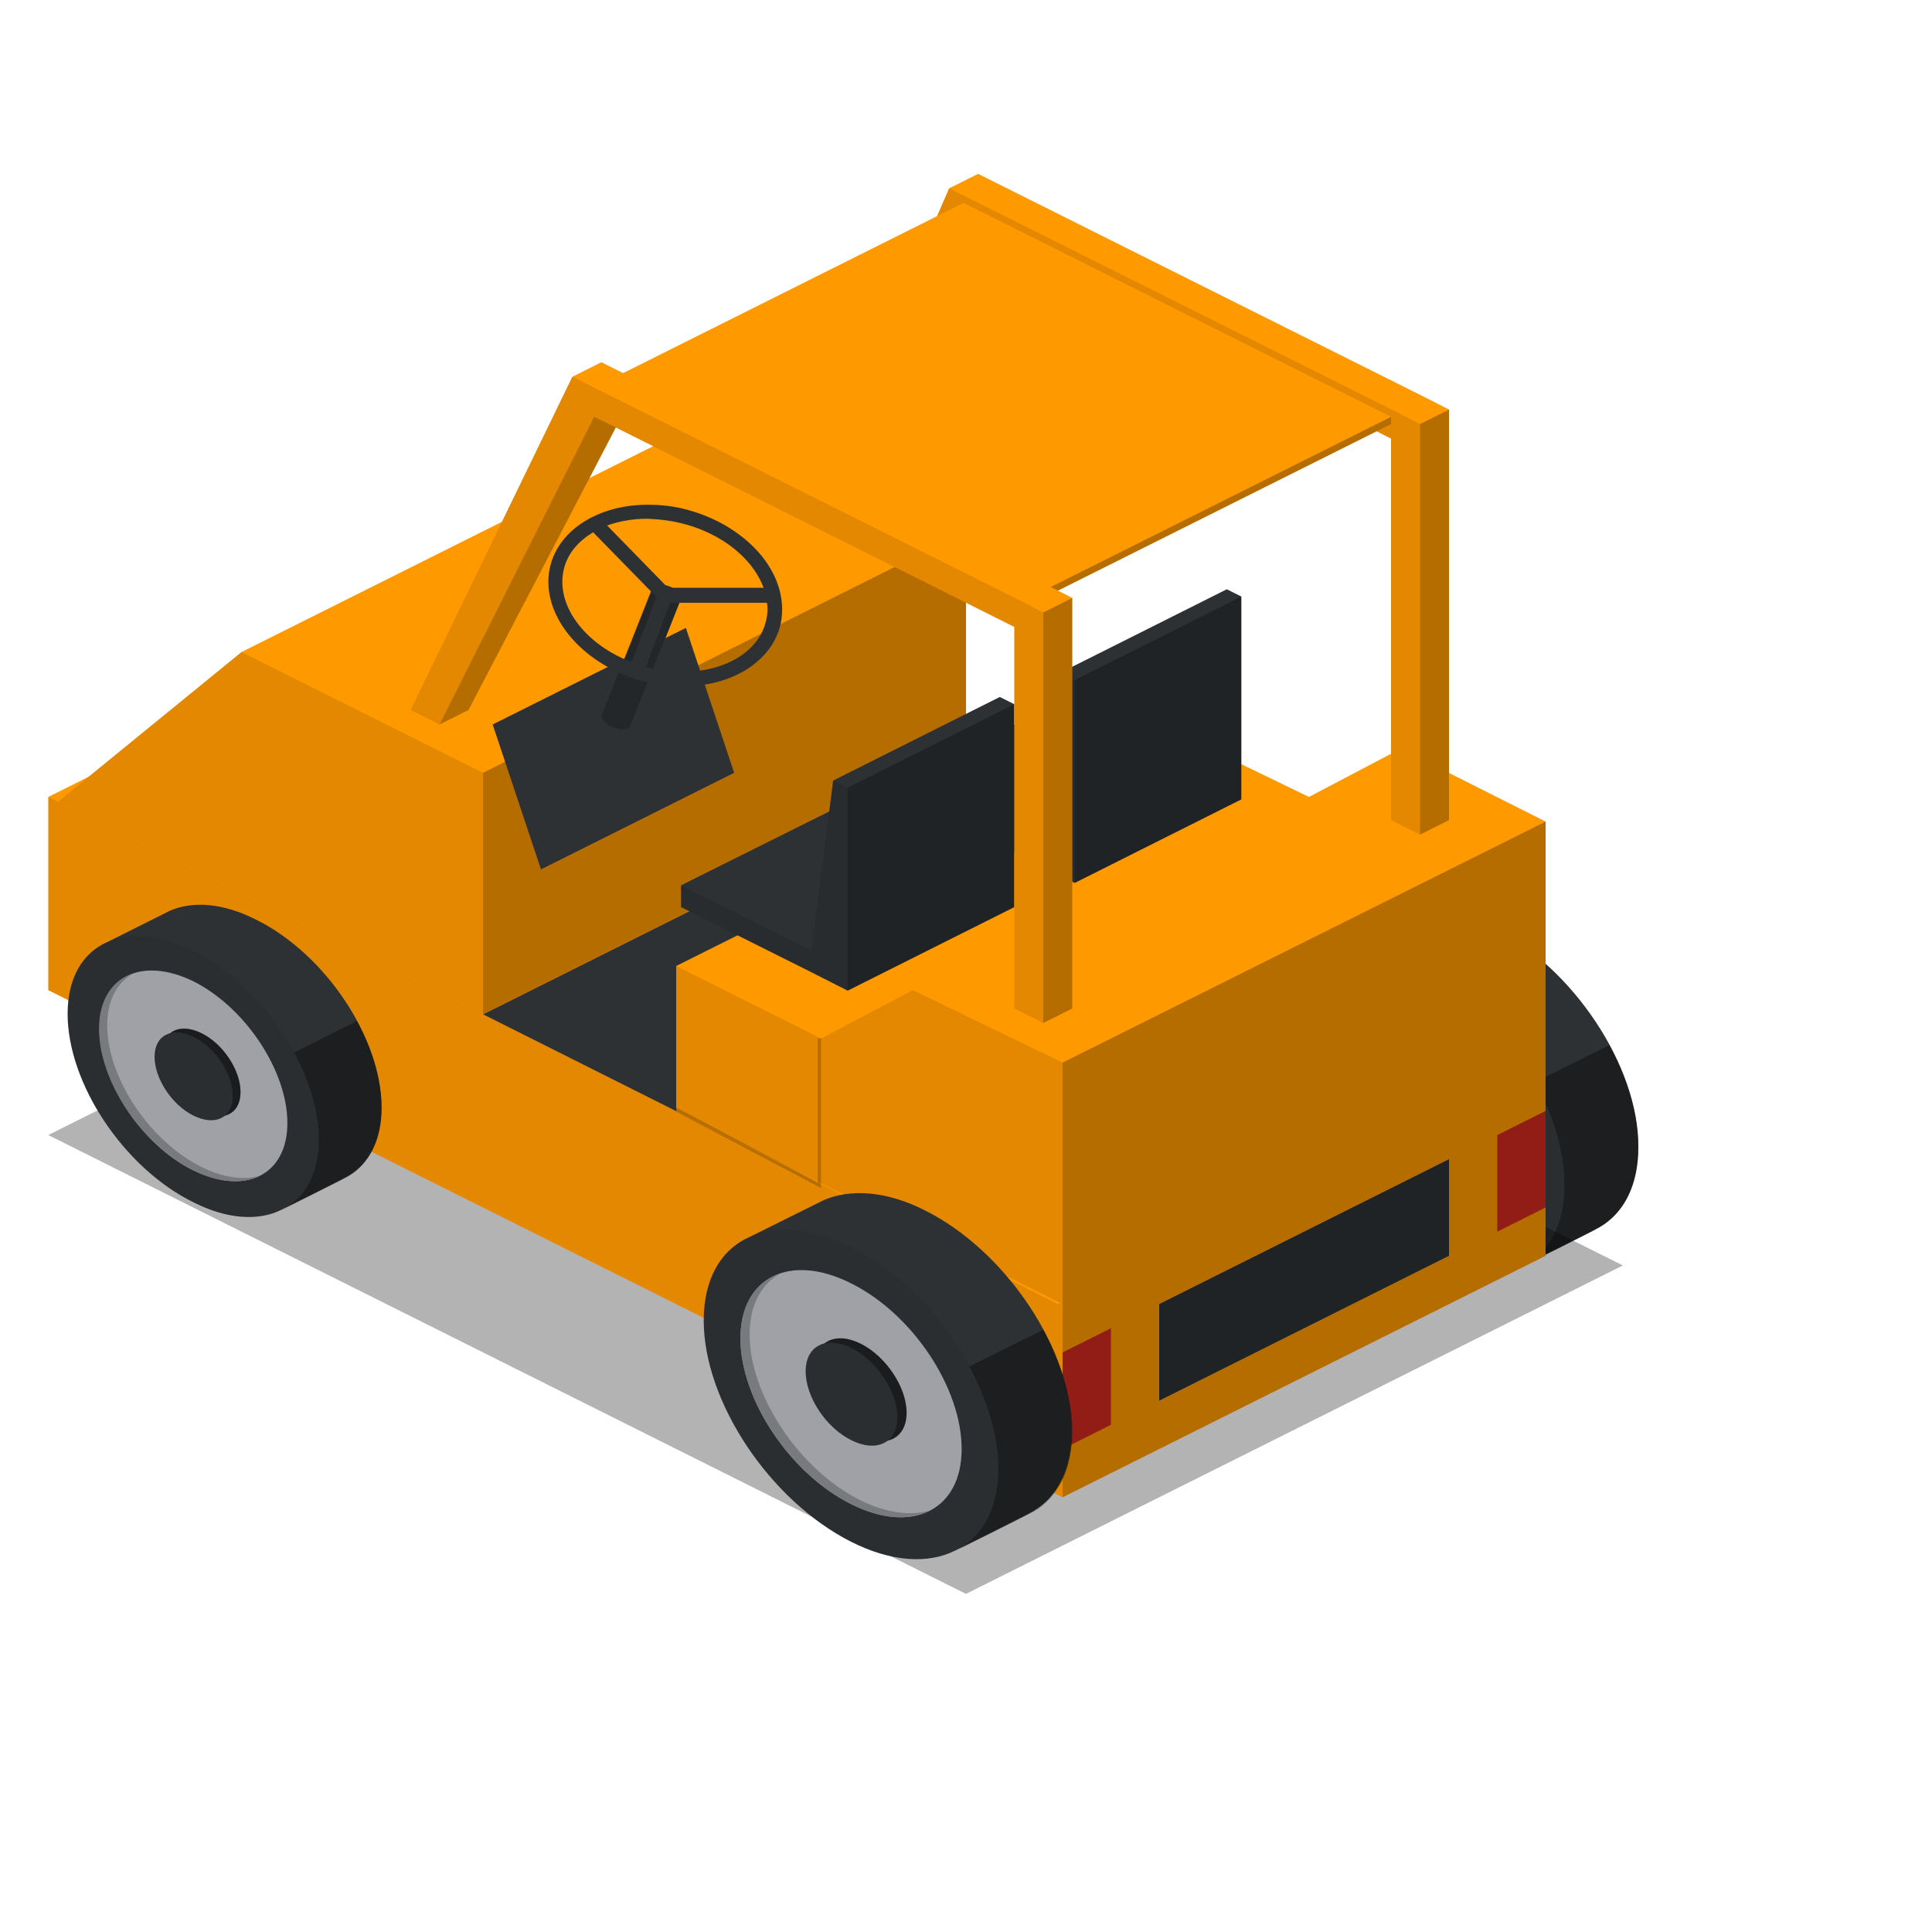 <svg enable-background="new 0 0 400 400" viewBox="0 0 400 400" xmlns="http://www.w3.org/2000/svg"><path d="m308.8 191.8c-8.1-4.1-15.5-4.5-21-2.1l-15.3 7.6c-5.9 2.6-9.5 8.6-9.5 17.3 0 16.8 13.7 37.3 30.5 45.8 8.3 4.2 15.9 4.6 21.4 1.9 0 0 15.2-7.5 16.4-8.3 4.9-2.9 7.9-8.6 7.9-16.5.1-16.8-13.6-37.3-30.4-45.7z" fill="#2d3134"/><path d="m315.2 262.1c2.2-1.1 14.9-7.4 16.1-8.1 4.9-2.9 7.9-8.6 7.9-16.5 0-6.8-2.2-14.1-6-21.1l-15.3 7.6c3.7 6.9 6 14.3 6 21.1.1 8.4-3.2 14.3-8.7 17z" opacity=".39"/><path d="m316.4 241.1c0 12.6-10.2 17.8-22.9 11.4-12.6-6.3-22.9-21.7-22.9-34.3s10.2-17.8 22.9-11.4c12.6 6.3 22.9 21.7 22.9 34.3z" fill="#a9abb0"/><path d="m295.4 251.8c-12.6-6.3-22.9-21.7-22.9-34.3 0-6.2 2.5-10.6 6.5-12.7-5.1 1.6-8.4 6.4-8.4 13.5 0 12.6 10.2 28 22.9 34.3 6.4 3.2 12.2 3.5 16.4 1.3-4 1.2-9 .6-14.5-2.1z" fill="#808285"/><path d="m304.9 233.7c0 5.3-4.3 7.4-9.5 4.8s-9.5-9-9.5-14.3 4.3-7.4 9.5-4.8 9.5 9 9.5 14.3z" fill="#2d3134"/><path d="m304.9 233.7c0 5.3-4.3 7.4-9.5 4.8s-9.5-9-9.5-14.3 4.3-7.4 9.5-4.8 9.5 9 9.5 14.3z" opacity=".39"/><path d="m303 234.6c0 5.3-4.3 7.4-9.5 4.8s-9.5-9-9.5-14.3 4.3-7.4 9.5-4.8 9.5 9 9.5 14.3z" fill="#2d3134"/><path d="m324 245.1c0 16.8-13.7 23.7-30.5 15.2-16.8-8.4-30.5-28.9-30.5-45.8s13.7-23.7 30.5-15.2c16.9 8.5 30.5 29 30.5 45.8z" opacity=".06"/><path d="m146 167-136 68 190 95 136-68z" opacity=".3"/><path d="m10 165v40l210 105 100-50v-40l-210-105z" fill="#f90"/><path d="m10 165v40l210 105v-40z" opacity=".11"/><path d="m100 210 39.9 20 100.1-50-40-20z" fill="#2d3134"/><path d="m50 135 100-50 50 25v50l-100 50-88-44z" fill="#f90"/><path d="m50 135 50 25v50l-88-44z" opacity=".11"/><path d="m100 160 100-50v50l-100 50z" opacity=".29"/><path d="m102 150 40-20 10 30-40 20z" fill="#2d3134"/><path d="m138.6 121.4c1.6.6 2.7 1.8 2.4 2.6l-10.4 26.3c-.3.8-1.9 1-3.5.3-1.6-.6-2.7-1.8-2.4-2.6l10.4-26.3c.3-.8 1.9-.9 3.5-.3z" fill="#2d3134"/><path d="m137.4 124.3c1.6.6 3.2.5 3.5-.3l-10.4 26.3c-.3.8-1.9 1-3.5.3-1.6-.6-2.7-1.8-2.4-2.6l10.4-26.3c-.2.8.8 2 2.4 2.6z" opacity=".2"/><path d="m320 170.1-30-15.1-19 10-31-15-100 50v30l79 40 101-50z" fill="#f90"/><path d="m168 201.3 34.5-17.2v-4.5l-27-13.5-34.5 17.2v4.5z" fill="#2d3134"/><path d="m202.5 179.6v4.5l-34.5 17.2v-4.5z" opacity=".29"/><path d="m141 183.3v4.5l27 13.5v-4.5z" opacity=".11"/><path d="m157.7 115.1c-3.6-4.4-9-7.8-15.2-9.5-2.8-.8-5.6-1.1-8.4-1.1-10 0-18.1 5-20.1 12.4-2.6 9.7 5.9 20.5 19 24.1 2.8.8 5.6 1.1 8.4 1.1 10 0 18.1-5 20.1-12.4 1.2-4.8-.1-10-3.8-14.6zm-16-6.6c5.6 1.5 10.5 4.5 13.7 8.5 1.2 1.5 2.1 3.1 2.7 4.7h-19.8l-12.6-12.9c2.5-.9 5.3-1.4 8.3-1.4 2.6.1 5.1.4 7.7 1.1zm-24.9 9.1c.8-3.1 3-5.6 6-7.4l13.1 13.4-5.1 13.5c-9.8-3.7-16-12-14-19.5zm41.7 11.3c-1.6 6.1-8.5 10.2-17.2 10.2-2.5 0-5.1-.3-7.6-1l5-13.3h20.1c.2 1.4.1 2.7-.3 4.1z" fill="#2d3134"/><path d="m215 179 34.5-17.2v-4.5l-27-13.5-34.5 17.2v4.5z" fill="#2d3134"/><path d="m249.5 157.3v4.5l-34.5 17.2v-4.5z" opacity=".29"/><path d="m188 161v4.5l27 13.5v-4.5z" opacity=".11"/><path d="m222.5 182.8 34.5-17.3v-4.5-37.5l-3-1.5-34.5 17.3-4.5 35.2v4.5z" fill="#2d3134"/><path d="m257 123.5v37.5 4.5l-34.5 17.3v-4.6-37.4z" opacity=".29"/><path d="m219.5 139.3-4.5 35.2v4.5l7.5 3.8v-4.6-37.4z" opacity=".11"/><path d="m175.5 205.1 34.5-17.3v-4.5-37.5l-3-1.5-34.5 17.3-4.5 35.2v4.5z" fill="#2d3134"/><path d="m210 145.8v37.5 4.5l-34.5 17.3v-4.5-37.5z" opacity=".29"/><path d="m172.5 161.6-4.5 35.2v4.5l7.5 3.8v-4.5-37.5z" opacity=".11"/><path d="m300 84.8-4.5-2.3-93-46.5-6 3-5.2 12 11.2 5.1 3-6.6 82.5 41.3v79l6 3 6-3z" fill="#f90"/><path d="m300 84.8v85l-6 3v-85z" opacity=".29"/><path d="m294 87.8-4.5-2.3-93-46.5-5.2 12 6.4 3.7 3.3-7.4 87 43.5v79l6 3z" opacity=".11"/><path d="m216 123.8 72-36v-1.5l-88.5-44.3-72 36v1.5z" fill="#f90"/><path d="m288 86.3v1.5l-72 36v-1.5z" opacity=".29"/><path d="m127.5 78v1.5l88.5 44.3v-1.5z" opacity=".11"/><path d="m222 123.8-4.5-2.3-93-46.5-6 3-33.5 69 6 3 6-3 30.5-58.5 82.5 41.3v79l6 3 6-3z" fill="#f90"/><path d="m222 123.8v85l-6 3v-85z" opacity=".29"/><path d="m216 126.8-4.5-2.3-93-46.5-33.5 69 6 3 32-63.7 87 43.5v79l6 3z" opacity=".11"/><path d="m123 86.3-32 63.7 6-3 30.5-58.5z" opacity=".29"/><path d="m170 246-.5-.3-29.8-15.7.3-.7 29.3 15.5v-29.8h.7z" opacity=".2"/><path d="m320 170.1v49.9l-100 50v-50z" opacity=".29"/><path d="m220 220v50l-80-40v-30l30 15 19-10z" opacity=".11"/><path d="m53 190.4c-6.9-3.5-13.2-3.9-17.9-1.8l-13 6.5c-5 2.2-8.1 7.4-8.1 14.8 0 14.4 11.6 31.9 26 39 7.1 3.6 13.5 3.9 18.2 1.6 0 0 12.9-6.4 14-7.1 4.2-2.5 6.8-7.4 6.8-14.1 0-14.3-11.6-31.8-26-38.9z" fill="#2d3134"/><path d="m58.5 250.4c1.8-.9 12.7-6.3 13.7-6.9 4.2-2.5 6.8-7.4 6.8-14.1 0-5.8-1.9-12.1-5.1-18l-13 6.5c3.2 5.9 5.1 12.2 5.1 18 0 7.1-2.8 12.1-7.5 14.5z" opacity=".39"/><path d="m59.5 232.5c0 10.8-8.7 15.1-19.5 9.8s-19.4-18.6-19.4-29.3c0-10.8 8.7-15.1 19.5-9.8 10.7 5.4 19.4 18.5 19.4 29.3z" fill="#a9abb0"/><path d="m41.7 241.6c-10.8-5.4-19.5-18.5-19.5-29.3 0-5.3 2.1-9 5.5-10.8-4.4 1.4-7.2 5.4-7.2 11.5 0 10.8 8.7 23.9 19.5 29.3 5.5 2.7 10.4 2.9 13.9 1.1-3.3 1-7.6.5-12.2-1.8z" fill="#808285"/><path d="m49.8 226.1c0 4.5-3.6 6.3-8.1 4.1s-8.1-7.7-8.1-12.2 3.6-6.3 8.1-4.1 8.1 7.7 8.1 12.2z" fill="#2d3134"/><path d="m49.8 226.1c0 4.5-3.6 6.3-8.1 4.1s-8.1-7.7-8.1-12.2 3.6-6.3 8.1-4.1 8.1 7.7 8.1 12.2z" opacity=".39"/><path d="m48.2 226.9c0 4.5-3.6 6.3-8.1 4.1s-8.1-7.7-8.1-12.2 3.6-6.3 8.1-4.1 8.1 7.7 8.1 12.2z" fill="#2d3134"/><path d="m66 235.9c0 14.4-11.6 20.2-26 13-14.3-7.2-26-24.7-26-39s11.6-20.2 26-13 26 24.6 26 39z" opacity=".06"/><path d="m320 230v20l-10 5v-20z" fill="#cc291f"/><path d="m300 240v20l-60 30v-20z" fill="#2d3134"/><path d="m230 275v20l-10 5v-20z" fill="#cc291f"/><path d="m320 220v40l-100 50v-40z" opacity=".29"/><path d="m191.5 250.6c-8.1-4.1-15.5-4.5-21-2.1l-15.3 7.6c-5.9 2.6-9.5 8.6-9.5 17.3 0 16.8 13.7 37.3 30.5 45.8 8.3 4.2 15.9 4.6 21.4 1.9 0 0 15.2-7.5 16.4-8.3 4.9-2.9 7.9-8.6 7.9-16.5.1-16.8-13.6-37.3-30.4-45.7z" fill="#2d3134"/><path d="m198 321c2.2-1.1 14.9-7.4 16.1-8.1 4.9-2.9 7.9-8.6 7.9-16.5 0-6.8-2.2-14.1-6-21.1l-15.3 7.6c3.7 6.9 6 14.3 6 21.1 0 8.3-3.3 14.2-8.7 17z" opacity=".39"/><path d="m199.1 300c0 12.6-10.2 17.8-22.9 11.4-12.6-6.3-22.9-21.7-22.9-34.3s10.2-17.8 22.9-11.4c12.7 6.3 22.9 21.6 22.9 34.3z" fill="#a9abb0"/><path d="m178.1 310.6c-12.6-6.3-22.9-21.7-22.9-34.3 0-6.2 2.5-10.6 6.5-12.7-5.1 1.6-8.4 6.4-8.4 13.5 0 12.6 10.2 28 22.9 34.3 6.4 3.2 12.2 3.5 16.4 1.3-3.9 1.2-9 .6-14.5-2.1z" fill="#808285"/><path d="m187.7 292.5c0 5.3-4.3 7.4-9.5 4.8-5.3-2.6-9.5-9-9.5-14.3s4.3-7.4 9.5-4.8 9.5 9 9.5 14.3z" fill="#2d3134"/><path d="m187.7 292.5c0 5.3-4.3 7.4-9.5 4.8-5.3-2.6-9.5-9-9.5-14.3s4.3-7.4 9.5-4.8 9.5 9 9.5 14.3z" opacity=".39"/><path d="m185.8 293.4c0 5.3-4.3 7.4-9.5 4.8-5.3-2.6-9.5-9-9.5-14.3s4.3-7.4 9.5-4.8 9.5 9 9.5 14.3z" fill="#2d3134"/><path d="m206.7 304c0 16.8-13.7 23.7-30.5 15.2s-30.5-28.9-30.5-45.8 13.7-23.7 30.5-15.2c16.9 8.4 30.5 28.9 30.5 45.8z" opacity=".06"/></svg>